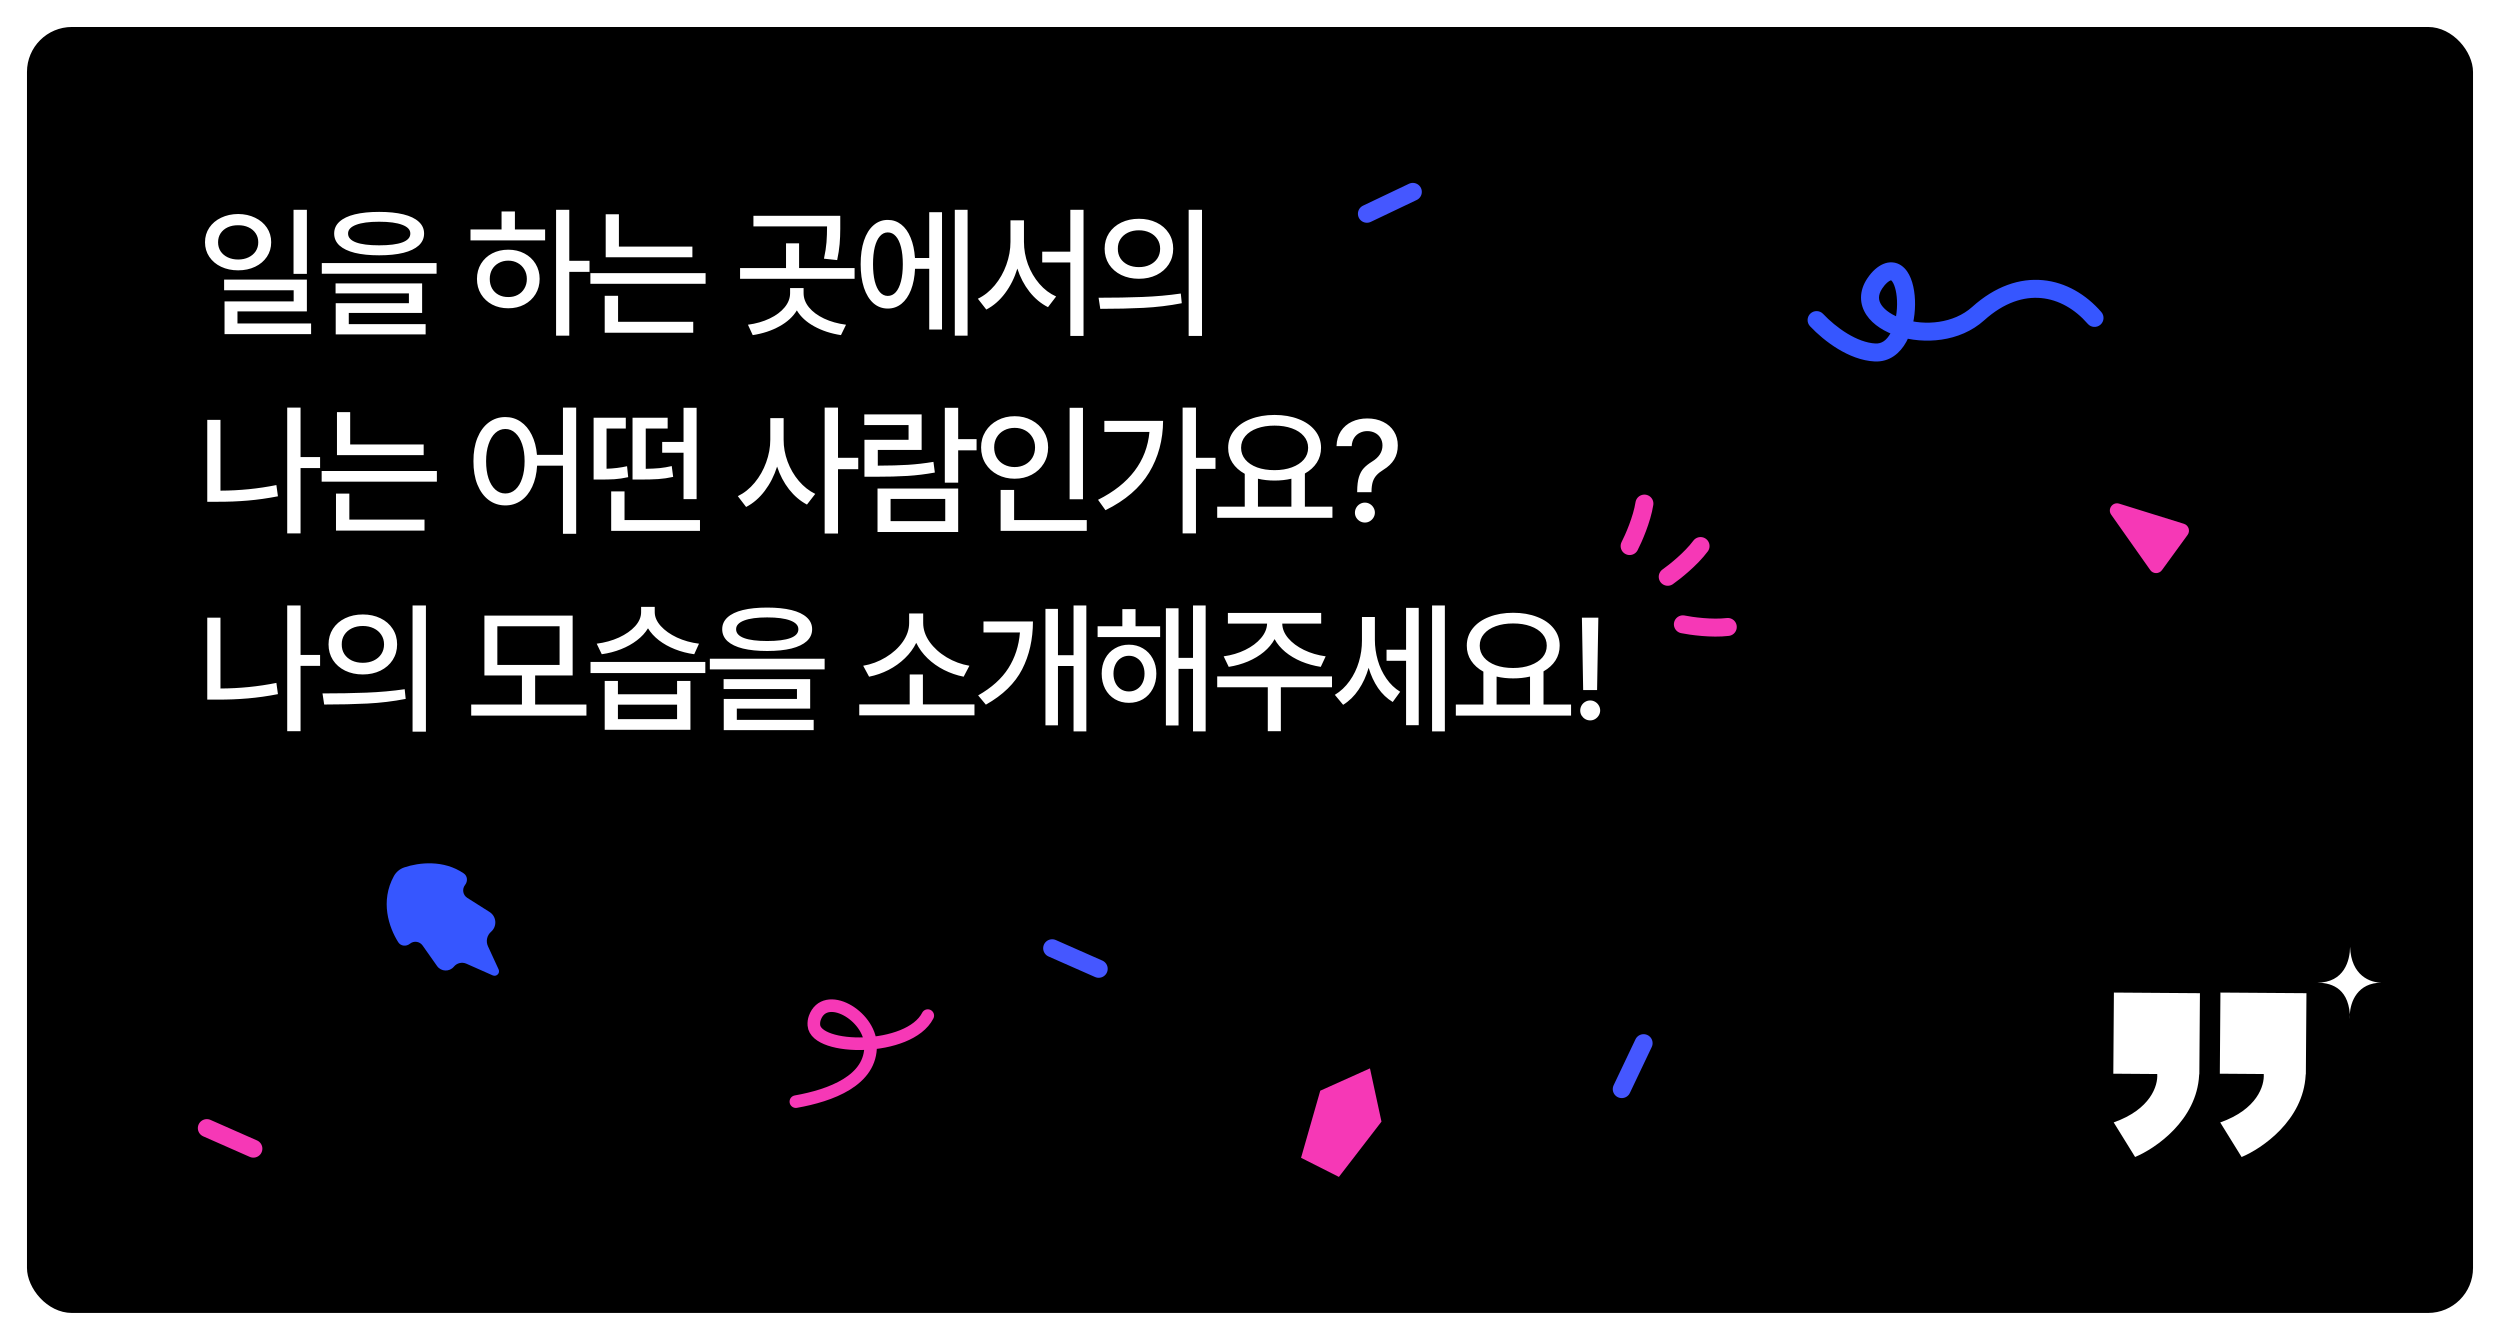 <svg width="278" height="149" viewBox="0 0 278 149" fill="none" xmlns="http://www.w3.org/2000/svg">
<g filter="url(#filter0_d_494_614)">
<rect x="3" y="2" width="272" height="143" rx="5" fill="black"/>
</g>
<path d="M26.484 23.797C27.182 23.802 27.81 23.94 28.367 24.211C28.924 24.477 29.362 24.846 29.68 25.32C29.997 25.794 30.156 26.333 30.156 26.938C30.156 27.542 29.997 28.081 29.68 28.555C29.362 29.029 28.924 29.398 28.367 29.664C27.81 29.93 27.182 30.062 26.484 30.062C25.781 30.062 25.148 29.93 24.586 29.664C24.029 29.398 23.591 29.029 23.273 28.555C22.956 28.081 22.797 27.542 22.797 26.938C22.797 26.333 22.956 25.794 23.273 25.32C23.591 24.846 24.029 24.477 24.586 24.211C25.148 23.94 25.781 23.802 26.484 23.797ZM24.25 26.938C24.25 27.318 24.344 27.654 24.531 27.945C24.724 28.232 24.99 28.456 25.328 28.617C25.672 28.779 26.057 28.859 26.484 28.859C26.912 28.859 27.294 28.779 27.633 28.617C27.971 28.456 28.237 28.232 28.43 27.945C28.622 27.654 28.719 27.318 28.719 26.938C28.719 26.562 28.622 26.232 28.43 25.945C28.237 25.654 27.969 25.43 27.625 25.273C27.287 25.117 26.906 25.042 26.484 25.047C26.057 25.042 25.672 25.117 25.328 25.273C24.99 25.43 24.724 25.654 24.531 25.945C24.344 26.232 24.25 26.562 24.25 26.938ZM24.922 31.094H34.125V34.625H26.406V35.969H34.594V37.156H24.969V33.516H32.656V32.281H24.922V31.094ZM32.641 23.328H34.125V30.453H32.641V23.328ZM42.159 23.562C43.211 23.562 44.109 23.654 44.854 23.836C45.599 24.018 46.169 24.292 46.565 24.656C46.961 25.016 47.159 25.453 47.159 25.969C47.159 26.49 46.961 26.932 46.565 27.297C46.169 27.656 45.599 27.93 44.854 28.117C44.109 28.299 43.211 28.391 42.159 28.391C41.107 28.391 40.206 28.299 39.456 28.117C38.711 27.93 38.141 27.656 37.745 27.297C37.354 26.932 37.159 26.49 37.159 25.969C37.159 25.453 37.354 25.016 37.745 24.656C38.141 24.292 38.711 24.018 39.456 23.836C40.206 23.654 41.107 23.562 42.159 23.562ZM35.784 29.25H48.549V30.438H35.784V29.25ZM37.315 31.516H46.94V34.797H38.784V36.047H47.331V37.188H37.331V33.719H45.471V32.625H37.315V31.516ZM38.706 25.969C38.7 26.401 38.995 26.729 39.588 26.953C40.182 27.172 41.039 27.281 42.159 27.281C43.289 27.281 44.151 27.172 44.745 26.953C45.338 26.729 45.633 26.401 45.627 25.969C45.633 25.552 45.333 25.229 44.729 25C44.13 24.771 43.273 24.656 42.159 24.656C41.049 24.656 40.195 24.771 39.596 25C38.997 25.229 38.7 25.552 38.706 25.969ZM63.304 29H65.554V30.234H63.304V37.328H61.836V23.328H63.304V29ZM52.32 25.516H55.773V23.516H57.258V25.516H60.617V26.734H52.32V25.516ZM53.039 31.016C53.039 30.391 53.187 29.831 53.484 29.336C53.786 28.841 54.2 28.456 54.726 28.18C55.258 27.904 55.856 27.766 56.523 27.766C57.185 27.766 57.778 27.904 58.304 28.18C58.836 28.456 59.252 28.841 59.554 29.336C59.856 29.831 60.008 30.391 60.008 31.016C60.008 31.646 59.856 32.208 59.554 32.703C59.252 33.198 58.836 33.586 58.304 33.867C57.778 34.143 57.185 34.281 56.523 34.281C55.856 34.281 55.258 34.143 54.726 33.867C54.2 33.586 53.786 33.198 53.484 32.703C53.187 32.208 53.039 31.646 53.039 31.016ZM54.461 31.016C54.461 31.417 54.547 31.771 54.718 32.078C54.895 32.385 55.14 32.622 55.453 32.789C55.77 32.956 56.127 33.036 56.523 33.031C56.914 33.036 57.265 32.956 57.578 32.789C57.89 32.622 58.135 32.385 58.312 32.078C58.495 31.771 58.586 31.417 58.586 31.016C58.586 30.625 58.495 30.276 58.312 29.969C58.135 29.662 57.89 29.422 57.578 29.25C57.265 29.073 56.914 28.984 56.523 28.984C56.127 28.984 55.77 29.073 55.453 29.25C55.14 29.422 54.895 29.662 54.718 29.969C54.547 30.276 54.461 30.625 54.461 31.016ZM76.994 28.609H67.354V23.828H68.823V27.422H76.994V28.609ZM65.651 30.375H78.463V31.562H65.651V30.375ZM67.244 32.891H68.729V35.781H77.088V37H67.244V32.891ZM93.437 25.016V25.438C93.437 26.026 93.413 26.594 93.367 27.141C93.32 27.688 93.228 28.281 93.093 28.922L91.624 28.766C91.77 28.088 91.864 27.482 91.906 26.945C91.947 26.404 91.968 25.812 91.968 25.172H83.781V24H93.437V25.016ZM82.296 29.812H87.406V27.062H88.859V29.812H95.031V31H82.296V29.812ZM83.171 36.109C84.067 35.99 84.869 35.76 85.578 35.422C86.291 35.083 86.848 34.669 87.249 34.18C87.656 33.69 87.859 33.161 87.859 32.594V32.031H89.359V32.594C89.359 33.161 89.559 33.69 89.96 34.18C90.361 34.669 90.919 35.083 91.632 35.422C92.351 35.76 93.166 35.99 94.078 36.109L93.515 37.266C92.395 37.094 91.403 36.768 90.538 36.289C89.674 35.815 89.031 35.224 88.609 34.516C88.182 35.224 87.536 35.815 86.671 36.289C85.812 36.768 84.822 37.094 83.703 37.266L83.171 36.109ZM107.596 37.328H106.174V23.328H107.596V37.328ZM95.705 29.375C95.705 28.375 95.827 27.505 96.072 26.766C96.322 26.021 96.674 25.451 97.127 25.055C97.585 24.654 98.117 24.453 98.721 24.453C99.283 24.453 99.781 24.622 100.213 24.961C100.65 25.299 100.999 25.789 101.26 26.43C101.525 27.065 101.687 27.818 101.744 28.688H103.33V23.594H104.752V36.641H103.33V29.891H101.752C101.71 30.797 101.559 31.583 101.299 32.25C101.038 32.911 100.687 33.422 100.244 33.781C99.801 34.135 99.293 34.312 98.721 34.312C98.117 34.312 97.585 34.115 97.127 33.719C96.674 33.318 96.322 32.745 96.072 32C95.827 31.25 95.705 30.375 95.705 29.375ZM97.08 29.375C97.08 30.109 97.145 30.742 97.275 31.273C97.411 31.805 97.601 32.211 97.846 32.492C98.096 32.768 98.387 32.906 98.721 32.906C99.064 32.906 99.361 32.768 99.611 32.492C99.861 32.211 100.054 31.805 100.189 31.273C100.325 30.742 100.393 30.109 100.393 29.375C100.393 28.635 100.325 28.003 100.189 27.477C100.054 26.945 99.861 26.542 99.611 26.266C99.361 25.984 99.064 25.844 98.721 25.844C98.387 25.844 98.096 25.984 97.846 26.266C97.601 26.542 97.411 26.945 97.275 27.477C97.145 28.008 97.08 28.641 97.08 29.375ZM113.864 26.891C113.864 27.74 114.012 28.573 114.309 29.391C114.611 30.203 115.033 30.924 115.575 31.555C116.116 32.185 116.739 32.656 117.442 32.969L116.536 34.156C115.754 33.76 115.069 33.19 114.481 32.445C113.892 31.695 113.442 30.836 113.129 29.867C112.817 30.893 112.361 31.807 111.762 32.609C111.168 33.406 110.473 34.01 109.676 34.422L108.739 33.219C109.447 32.88 110.075 32.38 110.622 31.719C111.174 31.052 111.601 30.297 111.903 29.453C112.21 28.604 112.364 27.75 112.364 26.891V24.5H113.864V26.891ZM115.895 27.984H119.02V23.328H120.489V37.359H119.02V29.188H115.895V27.984ZM126.647 24.328C127.377 24.328 128.03 24.469 128.608 24.75C129.187 25.026 129.64 25.419 129.968 25.93C130.296 26.435 130.46 27.01 130.46 27.656C130.46 28.302 130.296 28.88 129.968 29.391C129.64 29.896 129.187 30.292 128.608 30.578C128.03 30.859 127.377 31 126.647 31C125.918 31 125.262 30.859 124.679 30.578C124.101 30.292 123.647 29.896 123.319 29.391C122.996 28.88 122.835 28.302 122.835 27.656C122.835 27.01 122.996 26.435 123.319 25.93C123.647 25.424 124.101 25.031 124.679 24.75C125.262 24.469 125.918 24.328 126.647 24.328ZM122.163 33.109C123.924 33.109 125.549 33.081 127.038 33.023C128.528 32.966 129.95 32.839 131.304 32.641L131.413 33.719C130.017 33.99 128.598 34.161 127.155 34.234C125.718 34.307 124.116 34.344 122.351 34.344L122.163 33.109ZM124.304 27.656C124.299 28.062 124.395 28.422 124.593 28.734C124.796 29.042 125.075 29.281 125.429 29.453C125.788 29.62 126.194 29.703 126.647 29.703C127.101 29.703 127.504 29.62 127.858 29.453C128.218 29.281 128.499 29.042 128.702 28.734C128.905 28.422 129.007 28.062 129.007 27.656C129.007 27.255 128.905 26.901 128.702 26.594C128.499 26.281 128.218 26.039 127.858 25.867C127.499 25.695 127.095 25.609 126.647 25.609C126.194 25.609 125.788 25.695 125.429 25.867C125.075 26.039 124.796 26.281 124.593 26.594C124.395 26.901 124.299 27.255 124.304 27.656ZM132.179 23.328H133.663V37.359H132.179V23.328ZM35.594 52.047H33.422V59.312H31.938V45.328H33.422V50.828H35.594V52.047ZM23.047 46.688H24.516V54.562C26.656 54.552 28.729 54.344 30.734 53.938L30.906 55.188C29.771 55.411 28.654 55.57 27.555 55.664C26.456 55.758 25.338 55.802 24.203 55.797H23.047V46.688ZM47.112 50.609H37.471V45.828H38.94V49.422H47.112V50.609ZM35.768 52.375H48.581V53.562H35.768V52.375ZM37.362 54.891H38.846V57.781H47.206V59H37.362V54.891ZM56.195 46.375C56.825 46.375 57.393 46.547 57.898 46.891C58.403 47.234 58.812 47.721 59.125 48.352C59.442 48.982 59.638 49.724 59.711 50.578H62.601V45.328H64.07V59.359H62.601V51.781H59.726C59.674 52.682 59.492 53.466 59.179 54.133C58.867 54.8 58.453 55.312 57.937 55.672C57.422 56.026 56.841 56.203 56.195 56.203C55.502 56.203 54.885 56.003 54.343 55.602C53.807 55.2 53.388 54.628 53.086 53.883C52.789 53.138 52.643 52.271 52.648 51.281C52.643 50.302 52.789 49.443 53.086 48.703C53.388 47.958 53.807 47.385 54.343 46.984C54.885 46.578 55.502 46.375 56.195 46.375ZM54.054 51.281C54.054 52.01 54.143 52.646 54.32 53.188C54.502 53.729 54.755 54.146 55.078 54.438C55.401 54.729 55.773 54.875 56.195 54.875C56.617 54.875 56.989 54.729 57.312 54.438C57.635 54.146 57.885 53.729 58.062 53.188C58.245 52.646 58.336 52.01 58.336 51.281C58.336 50.562 58.245 49.935 58.062 49.398C57.88 48.857 57.627 48.44 57.304 48.148C56.987 47.852 56.617 47.703 56.195 47.703C55.773 47.703 55.401 47.852 55.078 48.148C54.76 48.44 54.51 48.857 54.328 49.398C54.145 49.935 54.054 50.562 54.054 51.281ZM77.838 59.031H67.963V54.641H69.448V57.828H77.838V59.031ZM66.01 46.453H69.588V47.656H67.448V52.125C68.25 52.099 69.01 52.005 69.729 51.844L69.854 53.062C69.307 53.182 68.799 53.258 68.33 53.289C67.867 53.315 67.302 53.328 66.635 53.328H66.01V46.453ZM70.338 46.453H74.244V47.656H71.807V52.133C72.401 52.122 72.919 52.096 73.362 52.055C73.804 52.008 74.25 51.932 74.698 51.828L74.854 53.031C74.291 53.156 73.742 53.237 73.205 53.273C72.669 53.31 71.953 53.328 71.057 53.328H70.338V46.453ZM73.635 49.141H76.01V45.344H77.463V55.5H76.01V50.344H73.635V49.141ZM87.14 48.891C87.135 49.708 87.281 50.518 87.578 51.32C87.874 52.122 88.291 52.841 88.828 53.477C89.364 54.107 89.973 54.589 90.656 54.922L89.734 56.109C88.984 55.714 88.32 55.148 87.742 54.414C87.169 53.675 86.726 52.831 86.413 51.883C86.096 52.893 85.637 53.794 85.038 54.586C84.445 55.372 83.755 55.969 82.968 56.375L82.046 55.172C82.749 54.833 83.374 54.333 83.921 53.672C84.468 53.01 84.893 52.26 85.195 51.422C85.502 50.583 85.656 49.74 85.656 48.891V46.5H87.14V48.891ZM91.703 45.328H93.187V50.906H95.437V52.172H93.187V59.328H91.703V45.328ZM106.549 48.828H108.596V50.078H106.549V53.672H105.064V45.344H106.549V48.828ZM96.111 46.078H102.486V50.031H97.611V51.781C98.929 51.776 100.049 51.745 100.971 51.688C101.893 51.63 102.835 51.521 103.799 51.359L103.955 52.547C102.929 52.734 101.916 52.859 100.916 52.922C99.921 52.984 98.7 53.016 97.252 53.016H96.127V48.906H101.033V47.266H96.111V46.078ZM97.58 54.328H106.549V59.156H97.58V54.328ZM105.111 57.953V55.484H99.033V57.953H105.111ZM120.426 55.516H118.942V45.344H120.426V55.516ZM109.098 49.75C109.098 49.089 109.262 48.495 109.59 47.969C109.918 47.443 110.366 47.031 110.934 46.734C111.502 46.432 112.135 46.281 112.832 46.281C113.53 46.281 114.161 46.432 114.723 46.734C115.291 47.031 115.736 47.443 116.059 47.969C116.387 48.495 116.551 49.089 116.551 49.75C116.551 50.422 116.387 51.023 116.059 51.555C115.736 52.081 115.291 52.492 114.723 52.789C114.161 53.086 113.53 53.234 112.832 53.234C112.135 53.234 111.502 53.086 110.934 52.789C110.366 52.492 109.918 52.081 109.59 51.555C109.262 51.023 109.098 50.422 109.098 49.75ZM110.551 49.75C110.551 50.182 110.648 50.565 110.84 50.898C111.038 51.227 111.312 51.482 111.661 51.664C112.01 51.846 112.4 51.938 112.832 51.938C113.26 51.938 113.645 51.846 113.989 51.664C114.332 51.482 114.603 51.227 114.801 50.898C114.999 50.565 115.098 50.182 115.098 49.75C115.098 49.328 114.999 48.953 114.801 48.625C114.603 48.292 114.332 48.034 113.989 47.852C113.645 47.669 113.26 47.578 112.832 47.578C112.4 47.578 112.01 47.669 111.661 47.852C111.312 48.034 111.038 48.292 110.84 48.625C110.648 48.953 110.551 49.328 110.551 49.75ZM111.27 54.484H112.77V57.828H120.848V59.031H111.27V54.484ZM132.991 50.906H135.163V52.141H132.991V59.312H131.507V45.328H132.991V50.906ZM122.101 55.578C123.851 54.703 125.202 53.635 126.155 52.375C127.114 51.115 127.668 49.667 127.819 48.031H122.804V46.797H129.335C129.325 48.932 128.806 50.852 127.78 52.555C126.754 54.253 125.137 55.646 122.929 56.734L122.101 55.578ZM148.166 57.578H135.353V56.344H138.416V52.688C137.827 52.365 137.371 51.956 137.048 51.461C136.726 50.966 136.567 50.411 136.572 49.797C136.572 49.073 136.791 48.435 137.228 47.883C137.666 47.331 138.275 46.904 139.056 46.602C139.843 46.294 140.733 46.141 141.728 46.141C142.723 46.141 143.614 46.294 144.4 46.602C145.186 46.904 145.798 47.331 146.236 47.883C146.679 48.435 146.9 49.073 146.9 49.797C146.9 50.406 146.744 50.956 146.431 51.445C146.119 51.93 145.676 52.333 145.103 52.656V56.344H148.166V57.578ZM138.009 49.797C138.009 50.292 138.166 50.727 138.478 51.102C138.791 51.477 139.228 51.768 139.791 51.977C140.353 52.18 140.999 52.281 141.728 52.281C142.452 52.281 143.095 52.177 143.658 51.969C144.226 51.76 144.668 51.471 144.986 51.102C145.304 50.727 145.463 50.292 145.463 49.797C145.463 49.302 145.304 48.87 144.986 48.5C144.668 48.125 144.226 47.836 143.658 47.633C143.095 47.43 142.452 47.328 141.728 47.328C140.999 47.328 140.353 47.43 139.791 47.633C139.228 47.836 138.791 48.125 138.478 48.5C138.166 48.87 138.009 49.302 138.009 49.797ZM143.603 56.344V53.234C143.02 53.37 142.395 53.438 141.728 53.438C141.072 53.438 140.457 53.37 139.884 53.234V56.344H143.603ZM150.918 54.641C150.923 53.984 150.988 53.453 151.113 53.047C151.244 52.635 151.423 52.307 151.652 52.062C151.882 51.812 152.189 51.568 152.574 51.328C153.345 50.859 153.731 50.26 153.731 49.531C153.731 49.214 153.655 48.935 153.504 48.695C153.358 48.45 153.155 48.263 152.895 48.133C152.639 48.003 152.356 47.938 152.043 47.938C151.751 47.938 151.478 48 151.223 48.125C150.968 48.245 150.757 48.43 150.59 48.68C150.423 48.93 150.33 49.24 150.309 49.609H148.621C148.642 48.964 148.804 48.409 149.106 47.945C149.413 47.482 149.822 47.13 150.332 46.891C150.843 46.651 151.413 46.531 152.043 46.531C152.71 46.531 153.298 46.659 153.809 46.914C154.324 47.164 154.723 47.516 155.004 47.969C155.291 48.422 155.434 48.943 155.434 49.531C155.434 50.135 155.298 50.659 155.027 51.102C154.757 51.539 154.361 51.917 153.84 52.234C153.517 52.432 153.262 52.635 153.074 52.844C152.887 53.047 152.746 53.292 152.652 53.578C152.564 53.865 152.517 54.219 152.512 54.641V54.734H150.918V54.641ZM150.668 57.016C150.668 56.812 150.718 56.625 150.817 56.453C150.916 56.281 151.048 56.146 151.215 56.047C151.387 55.943 151.574 55.891 151.777 55.891C151.975 55.891 152.158 55.94 152.324 56.039C152.496 56.138 152.632 56.273 152.731 56.445C152.835 56.617 152.887 56.802 152.887 57C152.887 57.198 152.835 57.383 152.731 57.555C152.632 57.721 152.496 57.857 152.324 57.961C152.158 58.06 151.975 58.109 151.777 58.109C151.58 58.109 151.395 58.06 151.223 57.961C151.056 57.862 150.921 57.729 150.817 57.562C150.718 57.396 150.668 57.214 150.668 57.016ZM35.594 74.047H33.422V81.312H31.938V67.328H33.422V72.828H35.594V74.047ZM23.047 68.688H24.516V76.562C26.656 76.552 28.729 76.344 30.734 75.938L30.906 77.188C29.771 77.412 28.654 77.57 27.555 77.664C26.456 77.758 25.338 77.802 24.203 77.797H23.047V68.688ZM40.346 68.328C41.075 68.328 41.729 68.469 42.307 68.75C42.885 69.026 43.338 69.419 43.667 69.93C43.995 70.435 44.159 71.01 44.159 71.656C44.159 72.302 43.995 72.88 43.667 73.391C43.338 73.896 42.885 74.292 42.307 74.578C41.729 74.859 41.075 75 40.346 75C39.617 75 38.961 74.859 38.377 74.578C37.799 74.292 37.346 73.896 37.018 73.391C36.695 72.88 36.534 72.302 36.534 71.656C36.534 71.01 36.695 70.435 37.018 69.93C37.346 69.424 37.799 69.031 38.377 68.75C38.961 68.469 39.617 68.328 40.346 68.328ZM35.862 77.109C37.622 77.109 39.247 77.081 40.737 77.023C42.227 76.966 43.648 76.838 45.002 76.641L45.112 77.719C43.716 77.99 42.297 78.162 40.854 78.234C39.417 78.307 37.815 78.344 36.049 78.344L35.862 77.109ZM38.002 71.656C37.997 72.062 38.094 72.422 38.292 72.734C38.495 73.042 38.773 73.281 39.127 73.453C39.487 73.62 39.893 73.703 40.346 73.703C40.799 73.703 41.203 73.62 41.557 73.453C41.917 73.281 42.198 73.042 42.401 72.734C42.604 72.422 42.706 72.062 42.706 71.656C42.706 71.255 42.604 70.901 42.401 70.594C42.198 70.281 41.917 70.039 41.557 69.867C41.198 69.695 40.794 69.609 40.346 69.609C39.893 69.609 39.487 69.695 39.127 69.867C38.773 70.039 38.495 70.281 38.292 70.594C38.094 70.901 37.997 71.255 38.002 71.656ZM45.877 67.328H47.362V81.359H45.877V67.328ZM65.211 79.578H52.398V78.344H58.039V75.109H53.867V68.453H63.679V75.109H59.508V78.344H65.211V79.578ZM62.226 73.938V69.641H55.304V73.938H62.226ZM68.713 77.203H75.291V75.719H76.776V81.156H67.244V75.719H68.713V77.203ZM65.666 73.609H78.432V74.844H65.666V73.609ZM66.354 71.578C67.25 71.463 68.075 71.234 68.83 70.891C69.585 70.542 70.184 70.122 70.627 69.633C71.07 69.138 71.291 68.62 71.291 68.078V67.484H72.807V68.078C72.807 68.604 73.031 69.117 73.479 69.617C73.927 70.112 74.526 70.537 75.276 70.891C76.031 71.24 76.849 71.469 77.729 71.578L77.198 72.75C76.442 72.646 75.729 72.461 75.057 72.195C74.385 71.93 73.791 71.599 73.276 71.203C72.76 70.802 72.354 70.357 72.057 69.867C71.76 70.362 71.351 70.807 70.83 71.203C70.315 71.599 69.721 71.93 69.049 72.195C68.377 72.461 67.666 72.646 66.916 72.75L66.354 71.578ZM75.291 79.969V78.359H68.713V79.969H75.291ZM85.309 67.562C86.362 67.562 87.26 67.654 88.005 67.836C88.749 68.018 89.32 68.292 89.716 68.656C90.112 69.016 90.309 69.453 90.309 69.969C90.309 70.49 90.112 70.932 89.716 71.297C89.32 71.656 88.749 71.93 88.005 72.117C87.26 72.299 86.362 72.391 85.309 72.391C84.257 72.391 83.356 72.299 82.606 72.117C81.862 71.93 81.291 71.656 80.895 71.297C80.505 70.932 80.309 70.49 80.309 69.969C80.309 69.453 80.505 69.016 80.895 68.656C81.291 68.292 81.862 68.018 82.606 67.836C83.356 67.654 84.257 67.562 85.309 67.562ZM78.934 73.25H91.7V74.438H78.934V73.25ZM80.466 75.516H90.091V78.797H81.934V80.047H90.481V81.188H80.481V77.719H88.622V76.625H80.466V75.516ZM81.856 69.969C81.851 70.401 82.145 70.729 82.739 70.953C83.333 71.172 84.19 71.281 85.309 71.281C86.44 71.281 87.302 71.172 87.895 70.953C88.489 70.729 88.783 70.401 88.778 69.969C88.783 69.552 88.484 69.229 87.88 69C87.281 68.771 86.424 68.656 85.309 68.656C84.2 68.656 83.346 68.771 82.747 69C82.148 69.229 81.851 69.552 81.856 69.969ZM108.361 79.547H95.549V78.328H101.158V75H102.627V78.328H108.361V79.547ZM95.986 74.031C96.877 73.88 97.713 73.568 98.494 73.094C99.281 72.62 99.911 72.047 100.385 71.375C100.859 70.698 101.096 70 101.096 69.281V68.219H102.658V69.281C102.658 70 102.895 70.698 103.369 71.375C103.848 72.047 104.481 72.62 105.268 73.094C106.059 73.568 106.903 73.88 107.799 74.031L107.158 75.25C106.398 75.099 105.671 74.849 104.978 74.5C104.291 74.151 103.679 73.719 103.143 73.203C102.606 72.682 102.187 72.109 101.885 71.484C101.583 72.109 101.163 72.68 100.627 73.195C100.096 73.711 99.486 74.146 98.799 74.5C98.117 74.849 97.398 75.099 96.642 75.25L95.986 74.031ZM120.801 81.328H119.379V74.062H117.645V80.656H116.254V67.703H117.645V72.859H119.379V67.328H120.801V81.328ZM108.77 77.328C110.27 76.474 111.39 75.466 112.129 74.305C112.869 73.143 113.299 71.818 113.418 70.328H109.364V69.109H114.864C114.859 71.104 114.457 72.878 113.661 74.43C112.864 75.982 111.52 77.292 109.629 78.359L108.77 77.328ZM129.007 70.844H122.054V69.641H124.804V67.734H126.272V69.641H129.007V70.844ZM122.507 74.906C122.507 74.287 122.634 73.732 122.89 73.242C123.15 72.753 123.512 72.372 123.976 72.102C124.439 71.826 124.96 71.688 125.538 71.688C126.121 71.688 126.642 71.826 127.101 72.102C127.564 72.372 127.926 72.753 128.187 73.242C128.452 73.732 128.585 74.287 128.585 74.906C128.585 75.537 128.452 76.099 128.187 76.594C127.926 77.088 127.564 77.474 127.101 77.75C126.642 78.021 126.121 78.156 125.538 78.156C124.96 78.156 124.439 78.021 123.976 77.75C123.512 77.474 123.15 77.088 122.89 76.594C122.634 76.099 122.507 75.537 122.507 74.906ZM123.819 74.906C123.819 75.297 123.892 75.643 124.038 75.945C124.184 76.242 124.387 76.474 124.647 76.641C124.908 76.807 125.205 76.891 125.538 76.891C125.871 76.891 126.168 76.807 126.429 76.641C126.694 76.474 126.9 76.242 127.046 75.945C127.197 75.643 127.272 75.297 127.272 74.906C127.272 74.526 127.197 74.185 127.046 73.883C126.9 73.581 126.694 73.346 126.429 73.18C126.168 73.008 125.871 72.922 125.538 72.922C125.205 72.922 124.908 73.008 124.647 73.18C124.387 73.346 124.184 73.581 124.038 73.883C123.892 74.185 123.819 74.526 123.819 74.906ZM129.647 67.641H131.054V73.156H132.663V67.328H134.069V81.328H132.663V74.375H131.054V80.672H129.647V67.641ZM148.119 76.422H142.431V81.312H140.978V76.422H135.353V75.219H148.119V76.422ZM136.072 72.984C136.936 72.865 137.733 72.628 138.463 72.273C139.197 71.914 139.783 71.477 140.22 70.961C140.658 70.445 140.884 69.906 140.9 69.344H136.541V68.156H146.916V69.344H142.588C142.593 69.906 142.811 70.445 143.244 70.961C143.681 71.477 144.267 71.914 145.002 72.273C145.736 72.628 146.541 72.865 147.416 72.984L146.869 74.156C146.103 74.037 145.382 73.836 144.705 73.555C144.028 73.268 143.434 72.914 142.923 72.492C142.413 72.065 142.017 71.591 141.736 71.07C141.455 71.591 141.059 72.065 140.548 72.492C140.038 72.914 139.447 73.268 138.775 73.555C138.103 73.836 137.39 74.037 136.634 74.156L136.072 72.984ZM152.887 71.156C152.887 71.917 152.994 72.669 153.207 73.414C153.421 74.154 153.738 74.831 154.16 75.445C154.582 76.06 155.095 76.552 155.699 76.922L154.871 78.062C154.236 77.682 153.692 77.164 153.238 76.508C152.791 75.846 152.442 75.096 152.192 74.258C151.931 75.169 151.559 75.982 151.074 76.695C150.595 77.409 150.022 77.969 149.356 78.375L148.434 77.266C149.074 76.88 149.621 76.367 150.074 75.727C150.533 75.086 150.876 74.378 151.106 73.602C151.34 72.82 151.455 72.026 151.449 71.219V68.609H152.887V71.156ZM154.184 72.25H156.356V67.594H157.762V80.641H156.356V73.484H154.184V72.25ZM159.246 67.328H160.668V81.328H159.246V67.328ZM174.702 79.578H161.889V78.344H164.952V74.688C164.363 74.365 163.908 73.956 163.585 73.461C163.262 72.966 163.103 72.412 163.108 71.797C163.108 71.073 163.327 70.435 163.764 69.883C164.202 69.331 164.811 68.904 165.592 68.602C166.379 68.294 167.27 68.141 168.264 68.141C169.259 68.141 170.15 68.294 170.936 68.602C171.723 68.904 172.335 69.331 172.772 69.883C173.215 70.435 173.436 71.073 173.436 71.797C173.436 72.406 173.28 72.956 172.967 73.445C172.655 73.93 172.212 74.333 171.639 74.656V78.344H174.702V79.578ZM164.546 71.797C164.546 72.292 164.702 72.727 165.014 73.102C165.327 73.477 165.764 73.768 166.327 73.977C166.889 74.18 167.535 74.281 168.264 74.281C168.988 74.281 169.632 74.177 170.194 73.969C170.762 73.76 171.204 73.471 171.522 73.102C171.84 72.727 171.999 72.292 171.999 71.797C171.999 71.302 171.84 70.87 171.522 70.5C171.204 70.125 170.762 69.836 170.194 69.633C169.632 69.43 168.988 69.328 168.264 69.328C167.535 69.328 166.889 69.43 166.327 69.633C165.764 69.836 165.327 70.125 165.014 70.5C164.702 70.87 164.546 71.302 164.546 71.797ZM170.139 78.344V75.234C169.556 75.37 168.931 75.438 168.264 75.438C167.608 75.438 166.994 75.37 166.421 75.234V78.344H170.139ZM177.595 76.734H176.048L175.908 68.688H177.736L177.595 76.734ZM175.72 79.016C175.72 78.812 175.769 78.625 175.868 78.453C175.967 78.281 176.1 78.146 176.267 78.047C176.439 77.943 176.626 77.891 176.829 77.891C177.027 77.891 177.21 77.94 177.376 78.039C177.548 78.138 177.684 78.273 177.783 78.445C177.887 78.617 177.939 78.802 177.939 79C177.939 79.198 177.887 79.383 177.783 79.555C177.684 79.721 177.548 79.857 177.376 79.961C177.21 80.06 177.027 80.109 176.829 80.109C176.631 80.109 176.447 80.06 176.275 79.961C176.108 79.862 175.973 79.729 175.868 79.562C175.769 79.396 175.72 79.213 175.72 79.016Z" fill="white"/>
<path fill-rule="evenodd" clip-rule="evenodd" d="M244.632 110.443L235.066 110.373L235 119.396L239.884 119.432C239.975 120.736 239.142 123.365 235.043 124.812L237.423 128.657C239.689 127.715 244.287 124.573 244.545 119.539C244.546 119.514 244.548 119.49 244.549 119.466L244.566 119.467L244.632 110.443Z" fill="white"/>
<path fill-rule="evenodd" clip-rule="evenodd" d="M256.477 110.443L246.911 110.373L246.845 119.396L251.728 119.432C251.821 120.734 250.991 123.368 246.888 124.817L249.267 128.661C251.534 127.719 256.132 124.577 256.39 119.543C256.391 119.518 256.393 119.492 256.394 119.467L256.411 119.467L256.477 110.443Z" fill="white"/>
<path d="M261.323 105C261.327 105.088 261.329 105.181 261.328 105.279C261.445 108.54 263.614 109.273 264.828 109.273C262.181 109.273 261.36 111.369 261.305 112.801C261.317 112.976 261.323 113.159 261.323 113.352C261.304 113.186 261.297 113 261.305 112.801C261.083 109.657 258.949 109.28 257.669 109.273C260.709 109.273 261.317 106.765 261.328 105.279C261.325 105.188 261.323 105.095 261.323 105Z" fill="white"/>
<path d="M43.803 97.416C42.256 100.228 43.24 103.119 44.283 104.774C44.566 105.222 45.171 105.277 45.583 104.943C46.02 104.588 46.667 104.678 46.992 105.139L48.601 107.423C49.049 108.058 49.979 108.093 50.473 107.492C50.808 107.083 51.376 106.949 51.859 107.163L54.789 108.463C55.211 108.65 55.639 108.216 55.446 107.797L54.261 105.223C54.006 104.668 54.147 104.012 54.608 103.612C55.302 103.008 55.219 101.907 54.442 101.415L51.962 99.843C51.469 99.531 51.355 98.862 51.717 98.404C52.035 98.001 51.993 97.412 51.569 97.122C49.315 95.58 46.587 95.908 44.955 96.455C44.464 96.62 44.053 96.962 43.803 97.416Z" fill="#3656FF"/>
<path d="M202.731 34.907C202.352 34.506 201.719 34.488 201.317 34.867C200.916 35.246 200.898 35.879 201.277 36.28L202.731 34.907ZM208.473 31.521L207.641 30.966L208.473 31.521ZM232.157 36.009C232.518 36.427 233.15 36.472 233.567 36.11C233.985 35.748 234.03 35.117 233.668 34.699L232.157 36.009ZM209.177 30.69L209.834 31.445L209.177 30.69ZM201.277 36.28C202.077 37.128 203.155 38.057 204.373 38.797C205.583 39.532 206.997 40.12 208.453 40.194L208.554 38.197C207.55 38.146 206.462 37.726 205.412 37.088C204.369 36.454 203.428 35.645 202.731 34.907L201.277 36.28ZM208.521 29.936C208.206 30.21 207.914 30.556 207.641 30.966L209.305 32.075C209.505 31.775 209.684 31.575 209.834 31.445L208.521 29.936ZM207.641 30.966C207.192 31.639 206.951 32.35 206.945 33.072C206.94 33.795 207.171 34.456 207.551 35.026C208.292 36.137 209.607 36.928 211.045 37.385C213.916 38.299 217.912 38.077 220.643 35.618L219.305 34.132C217.244 35.986 214.051 36.243 211.651 35.48C210.454 35.099 209.612 34.511 209.215 33.916C209.026 33.632 208.943 33.357 208.945 33.087C208.947 32.817 209.035 32.48 209.305 32.075L207.641 30.966ZM220.643 35.618C222.867 33.617 225.055 32.966 226.979 33.145C228.921 33.327 230.734 34.368 232.157 36.009L233.668 34.699C231.976 32.747 229.715 31.392 227.165 31.154C224.596 30.914 221.873 31.82 219.305 34.132L220.643 35.618ZM208.453 40.194C210.149 40.28 211.307 39.244 211.983 38.011C212.649 36.797 212.941 35.26 212.954 33.877C212.966 32.528 212.715 31.091 212.061 30.165C211.716 29.677 211.182 29.232 210.444 29.176C209.728 29.122 209.074 29.454 208.521 29.936L209.834 31.445C210.174 31.149 210.317 31.172 210.293 31.171C210.246 31.167 210.299 31.137 210.428 31.319C210.721 31.734 210.965 32.662 210.954 33.858C210.943 35.019 210.692 36.206 210.23 37.05C209.777 37.874 209.223 38.23 208.554 38.197L208.453 40.194Z" fill="#3656FF"/>
<path d="M152.34 118.802L153.621 124.726L148.885 130.873L144.677 128.747L146.812 121.287L152.34 118.802Z" fill="#F638B6"/>
<path d="M234.763 57.231C234.323 56.606 234.925 55.779 235.655 56.006L242.852 58.246C243.375 58.409 243.583 59.038 243.261 59.481L240.408 63.401C240.086 63.844 239.423 63.839 239.108 63.391L234.763 57.231Z" fill="#F638B6"/>
<path d="M182.769 116L180.339 121.109" stroke="#4557FF" stroke-width="2" stroke-linecap="round"/>
<path d="M117 105.446L122.176 107.73" stroke="#4557FF" stroke-width="2" stroke-linecap="round"/>
<path d="M23 125.446L28.176 127.73" stroke="#F638B6" stroke-width="2" stroke-linecap="round"/>
<path d="M182.858 55.999C182.582 57.767 181.647 59.884 181.215 60.721" stroke="#F638B6" stroke-width="2" stroke-linecap="round"/>
<path d="M189.102 60.721C188.035 62.158 186.224 63.598 185.451 64.138" stroke="#F638B6" stroke-width="2" stroke-linecap="round"/>
<path d="M192.129 69.718C190.353 69.934 188.061 69.614 187.137 69.426" stroke="#F638B6" stroke-width="2" stroke-linecap="round"/>
<path d="M88.5 122.502C92.334 121.821 96.919 120.178 96.809 116.203C96.716 112.878 91.732 110.058 90.607 113.189C90.519 113.434 90.479 113.704 90.501 114.001C90.706 116.859 101.112 116.968 103.169 112.935" stroke="#F638B6" stroke-width="1.4" stroke-linecap="round"/>
<path d="M152 23.771L157.107 21.337" stroke="#4557FF" stroke-width="2" stroke-linecap="round"/>
<defs>
<filter id="filter0_d_494_614" x="0" y="0" width="278" height="149" filterUnits="userSpaceOnUse" color-interpolation-filters="sRGB">
<feFlood flood-opacity="0" result="BackgroundImageFix"/>
<feColorMatrix in="SourceAlpha" type="matrix" values="0 0 0 0 0 0 0 0 0 0 0 0 0 0 0 0 0 0 127 0" result="hardAlpha"/>
<feOffset dy="1"/>
<feGaussianBlur stdDeviation="1.5"/>
<feComposite in2="hardAlpha" operator="out"/>
<feColorMatrix type="matrix" values="0 0 0 0 0 0 0 0 0 0 0 0 0 0 0 0 0 0 0.18 0"/>
<feBlend mode="normal" in2="BackgroundImageFix" result="effect1_dropShadow_494_614"/>
<feBlend mode="normal" in="SourceGraphic" in2="effect1_dropShadow_494_614" result="shape"/>
</filter>
</defs>
</svg>
